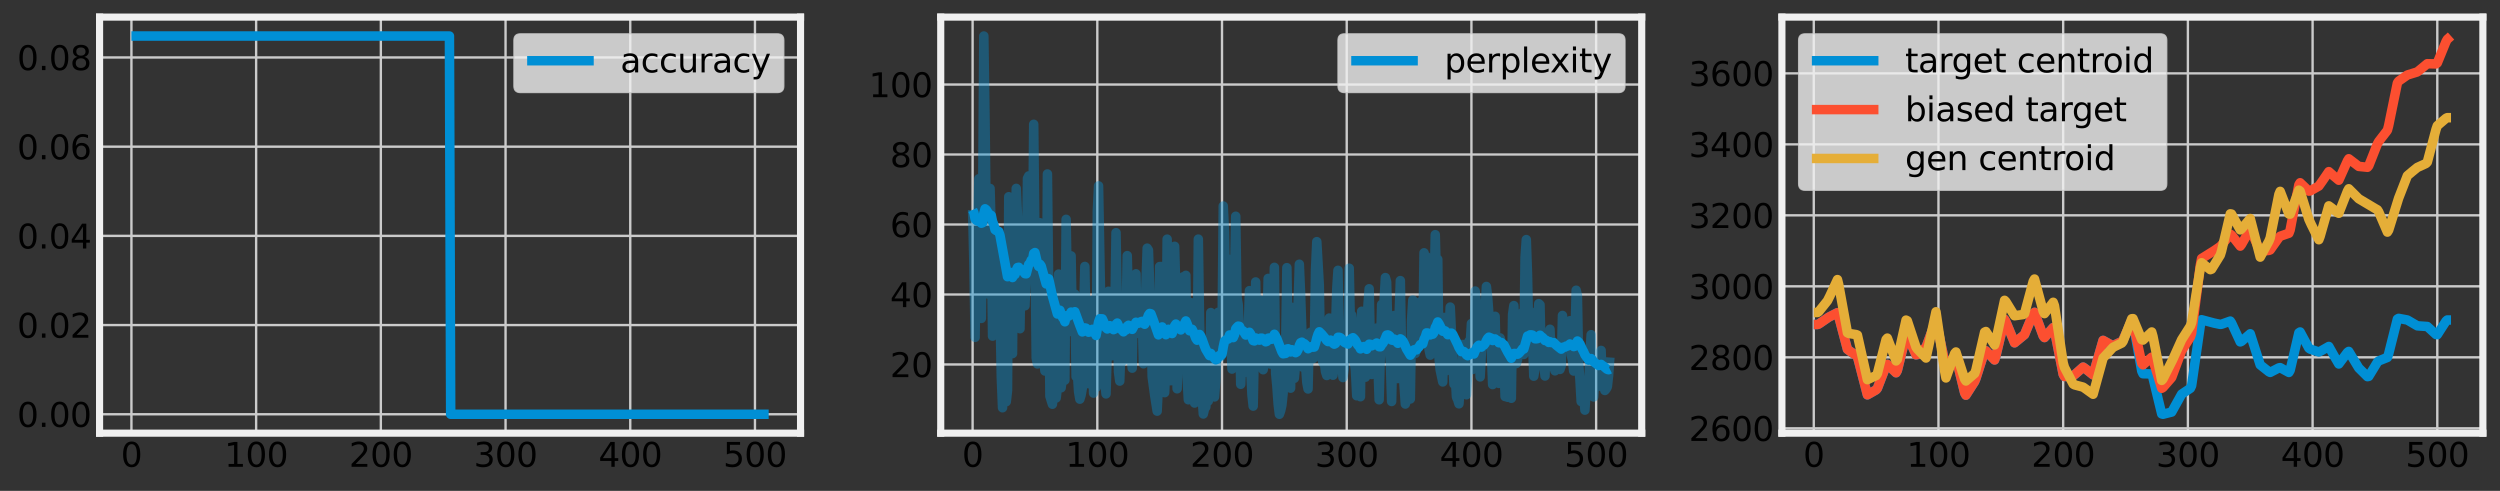 <?xml version="1.0" encoding="utf-8" standalone="no"?>
<!DOCTYPE svg PUBLIC "-//W3C//DTD SVG 1.1//EN"
  "http://www.w3.org/Graphics/SVG/1.1/DTD/svg11.dtd">
<svg xmlns:xlink="http://www.w3.org/1999/xlink" width="1051.312pt" height="206.409pt" viewBox="0 0 1051.312 206.409" xmlns="http://www.w3.org/2000/svg" version="1.1">
 <rect x="0" y="0" width="1051.312" height="206.409" fill="#333333" stroke="none"/>
 <defs>
  <style type="text/css">*{stroke-linejoin: round; stroke-linecap: butt}</style>
 </defs>
 <g id="figure_1">
  <g id="patch_1">
   <path d="M 0 206.409 
L 1051.312 206.409 
L 1051.312 0 
L 0 0 
L 0 206.409 
z
" style="fill: none"/>
  </g>
  <g id="axes_1">
   <g id="patch_2">
    <path d="M 41.872 182.16 
L 336.648 182.16 
L 336.648 7.2 
L 41.872 7.2 
L 41.872 182.16 
z
" style="fill: none"/>
   </g>
   <g id="matplotlib.axis_1">
    <g id="xtick_1">
     <g id="line2d_1">
      <path d="M 55.271 182.16 
L 55.271 7.2 
" clip-path="url(#p44036b3219)" style="fill: none; stroke: #cbcbcb"/>
     </g>
     <g id="line2d_2"/>
     <g id="text_1">
      <!-- 0 -->
      <g transform="translate(50.817 196.298) scale(0.14 -0.14)">
       <defs>
        <path id="DejaVuSans-30" d="M 2034 4250 
Q 1547 4250 1301 3770 
Q 1056 3291 1056 2328 
Q 1056 1369 1301 889 
Q 1547 409 2034 409 
Q 2525 409 2770 889 
Q 3016 1369 3016 2328 
Q 3016 3291 2770 3770 
Q 2525 4250 2034 4250 
z
M 2034 4750 
Q 2819 4750 3233 4129 
Q 3647 3509 3647 2328 
Q 3647 1150 3233 529 
Q 2819 -91 2034 -91 
Q 1250 -91 836 529 
Q 422 1150 422 2328 
Q 422 3509 836 4129 
Q 1250 4750 2034 4750 
z
" transform="scale(0.016)"/>
       </defs>
       <use xlink:href="#DejaVuSans-30"/>
      </g>
     </g>
    </g>
    <g id="xtick_2">
     <g id="line2d_3">
      <path d="M 107.713 182.16 
L 107.713 7.2 
" clip-path="url(#p44036b3219)" style="fill: none; stroke: #cbcbcb"/>
     </g>
     <g id="line2d_4"/>
     <g id="text_2">
      <!-- 100 -->
      <g transform="translate(94.352 196.298) scale(0.14 -0.14)">
       <defs>
        <path id="DejaVuSans-31" d="M 794 531 
L 1825 531 
L 1825 4091 
L 703 3866 
L 703 4441 
L 1819 4666 
L 2450 4666 
L 2450 531 
L 3481 531 
L 3481 0 
L 794 0 
L 794 531 
z
" transform="scale(0.016)"/>
       </defs>
       <use xlink:href="#DejaVuSans-31"/>
       <use xlink:href="#DejaVuSans-30" x="63.623"/>
       <use xlink:href="#DejaVuSans-30" x="127.246"/>
      </g>
     </g>
    </g>
    <g id="xtick_3">
     <g id="line2d_5">
      <path d="M 160.155 182.16 
L 160.155 7.2 
" clip-path="url(#p44036b3219)" style="fill: none; stroke: #cbcbcb"/>
     </g>
     <g id="line2d_6"/>
     <g id="text_3">
      <!-- 200 -->
      <g transform="translate(146.794 196.298) scale(0.14 -0.14)">
       <defs>
        <path id="DejaVuSans-32" d="M 1228 531 
L 3431 531 
L 3431 0 
L 469 0 
L 469 531 
Q 828 903 1448 1529 
Q 2069 2156 2228 2338 
Q 2531 2678 2651 2914 
Q 2772 3150 2772 3378 
Q 2772 3750 2511 3984 
Q 2250 4219 1831 4219 
Q 1534 4219 1204 4116 
Q 875 4013 500 3803 
L 500 4441 
Q 881 4594 1212 4672 
Q 1544 4750 1819 4750 
Q 2544 4750 2975 4387 
Q 3406 4025 3406 3419 
Q 3406 3131 3298 2873 
Q 3191 2616 2906 2266 
Q 2828 2175 2409 1742 
Q 1991 1309 1228 531 
z
" transform="scale(0.016)"/>
       </defs>
       <use xlink:href="#DejaVuSans-32"/>
       <use xlink:href="#DejaVuSans-30" x="63.623"/>
       <use xlink:href="#DejaVuSans-30" x="127.246"/>
      </g>
     </g>
    </g>
    <g id="xtick_4">
     <g id="line2d_7">
      <path d="M 212.597 182.16 
L 212.597 7.2 
" clip-path="url(#p44036b3219)" style="fill: none; stroke: #cbcbcb"/>
     </g>
     <g id="line2d_8"/>
     <g id="text_4">
      <!-- 300 -->
      <g transform="translate(199.236 196.298) scale(0.14 -0.14)">
       <defs>
        <path id="DejaVuSans-33" d="M 2597 2516 
Q 3050 2419 3304 2112 
Q 3559 1806 3559 1356 
Q 3559 666 3084 287 
Q 2609 -91 1734 -91 
Q 1441 -91 1130 -33 
Q 819 25 488 141 
L 488 750 
Q 750 597 1062 519 
Q 1375 441 1716 441 
Q 2309 441 2620 675 
Q 2931 909 2931 1356 
Q 2931 1769 2642 2001 
Q 2353 2234 1838 2234 
L 1294 2234 
L 1294 2753 
L 1863 2753 
Q 2328 2753 2575 2939 
Q 2822 3125 2822 3475 
Q 2822 3834 2567 4026 
Q 2313 4219 1838 4219 
Q 1578 4219 1281 4162 
Q 984 4106 628 3988 
L 628 4550 
Q 988 4650 1302 4700 
Q 1616 4750 1894 4750 
Q 2613 4750 3031 4423 
Q 3450 4097 3450 3541 
Q 3450 3153 3228 2886 
Q 3006 2619 2597 2516 
z
" transform="scale(0.016)"/>
       </defs>
       <use xlink:href="#DejaVuSans-33"/>
       <use xlink:href="#DejaVuSans-30" x="63.623"/>
       <use xlink:href="#DejaVuSans-30" x="127.246"/>
      </g>
     </g>
    </g>
    <g id="xtick_5">
     <g id="line2d_9">
      <path d="M 265.039 182.16 
L 265.039 7.2 
" clip-path="url(#p44036b3219)" style="fill: none; stroke: #cbcbcb"/>
     </g>
     <g id="line2d_10"/>
     <g id="text_5">
      <!-- 400 -->
      <g transform="translate(251.678 196.298) scale(0.14 -0.14)">
       <defs>
        <path id="DejaVuSans-34" d="M 2419 4116 
L 825 1625 
L 2419 1625 
L 2419 4116 
z
M 2253 4666 
L 3047 4666 
L 3047 1625 
L 3713 1625 
L 3713 1100 
L 3047 1100 
L 3047 0 
L 2419 0 
L 2419 1100 
L 313 1100 
L 313 1709 
L 2253 4666 
z
" transform="scale(0.016)"/>
       </defs>
       <use xlink:href="#DejaVuSans-34"/>
       <use xlink:href="#DejaVuSans-30" x="63.623"/>
       <use xlink:href="#DejaVuSans-30" x="127.246"/>
      </g>
     </g>
    </g>
    <g id="xtick_6">
     <g id="line2d_11">
      <path d="M 317.481 182.16 
L 317.481 7.2 
" clip-path="url(#p44036b3219)" style="fill: none; stroke: #cbcbcb"/>
     </g>
     <g id="line2d_12"/>
     <g id="text_6">
      <!-- 500 -->
      <g transform="translate(304.12 196.298) scale(0.14 -0.14)">
       <defs>
        <path id="DejaVuSans-35" d="M 691 4666 
L 3169 4666 
L 3169 4134 
L 1269 4134 
L 1269 2991 
Q 1406 3038 1543 3061 
Q 1681 3084 1819 3084 
Q 2600 3084 3056 2656 
Q 3513 2228 3513 1497 
Q 3513 744 3044 326 
Q 2575 -91 1722 -91 
Q 1428 -91 1123 -41 
Q 819 9 494 109 
L 494 744 
Q 775 591 1075 516 
Q 1375 441 1709 441 
Q 2250 441 2565 725 
Q 2881 1009 2881 1497 
Q 2881 1984 2565 2268 
Q 2250 2553 1709 2553 
Q 1456 2553 1204 2497 
Q 953 2441 691 2322 
L 691 4666 
z
" transform="scale(0.016)"/>
       </defs>
       <use xlink:href="#DejaVuSans-35"/>
       <use xlink:href="#DejaVuSans-30" x="63.623"/>
       <use xlink:href="#DejaVuSans-30" x="127.246"/>
      </g>
     </g>
    </g>
   </g>
   <g id="matplotlib.axis_2">
    <g id="ytick_1">
     <g id="line2d_13">
      <path d="M 41.872 174.207 
L 336.648 174.207 
" clip-path="url(#p44036b3219)" style="fill: none; stroke: #cbcbcb"/>
     </g>
     <g id="line2d_14"/>
     <g id="text_7">
      <!-- 0.00 -->
      <g transform="translate(7.2 179.526) scale(0.14 -0.14)">
       <defs>
        <path id="DejaVuSans-2e" d="M 684 794 
L 1344 794 
L 1344 0 
L 684 0 
L 684 794 
z
" transform="scale(0.016)"/>
       </defs>
       <use xlink:href="#DejaVuSans-30"/>
       <use xlink:href="#DejaVuSans-2e" x="63.623"/>
       <use xlink:href="#DejaVuSans-30" x="95.41"/>
       <use xlink:href="#DejaVuSans-30" x="159.033"/>
      </g>
     </g>
    </g>
    <g id="ytick_2">
     <g id="line2d_15">
      <path d="M 41.872 136.696 
L 336.648 136.696 
" clip-path="url(#p44036b3219)" style="fill: none; stroke: #cbcbcb"/>
     </g>
     <g id="line2d_16"/>
     <g id="text_8">
      <!-- 0.02 -->
      <g transform="translate(7.2 142.015) scale(0.14 -0.14)">
       <use xlink:href="#DejaVuSans-30"/>
       <use xlink:href="#DejaVuSans-2e" x="63.623"/>
       <use xlink:href="#DejaVuSans-30" x="95.41"/>
       <use xlink:href="#DejaVuSans-32" x="159.033"/>
      </g>
     </g>
    </g>
    <g id="ytick_3">
     <g id="line2d_17">
      <path d="M 41.872 99.185 
L 336.648 99.185 
" clip-path="url(#p44036b3219)" style="fill: none; stroke: #cbcbcb"/>
     </g>
     <g id="line2d_18"/>
     <g id="text_9">
      <!-- 0.04 -->
      <g transform="translate(7.2 104.504) scale(0.14 -0.14)">
       <use xlink:href="#DejaVuSans-30"/>
       <use xlink:href="#DejaVuSans-2e" x="63.623"/>
       <use xlink:href="#DejaVuSans-30" x="95.41"/>
       <use xlink:href="#DejaVuSans-34" x="159.033"/>
      </g>
     </g>
    </g>
    <g id="ytick_4">
     <g id="line2d_19">
      <path d="M 41.872 61.674 
L 336.648 61.674 
" clip-path="url(#p44036b3219)" style="fill: none; stroke: #cbcbcb"/>
     </g>
     <g id="line2d_20"/>
     <g id="text_10">
      <!-- 0.06 -->
      <g transform="translate(7.2 66.993) scale(0.14 -0.14)">
       <defs>
        <path id="DejaVuSans-36" d="M 2113 2584 
Q 1688 2584 1439 2293 
Q 1191 2003 1191 1497 
Q 1191 994 1439 701 
Q 1688 409 2113 409 
Q 2538 409 2786 701 
Q 3034 994 3034 1497 
Q 3034 2003 2786 2293 
Q 2538 2584 2113 2584 
z
M 3366 4563 
L 3366 3988 
Q 3128 4100 2886 4159 
Q 2644 4219 2406 4219 
Q 1781 4219 1451 3797 
Q 1122 3375 1075 2522 
Q 1259 2794 1537 2939 
Q 1816 3084 2150 3084 
Q 2853 3084 3261 2657 
Q 3669 2231 3669 1497 
Q 3669 778 3244 343 
Q 2819 -91 2113 -91 
Q 1303 -91 875 529 
Q 447 1150 447 2328 
Q 447 3434 972 4092 
Q 1497 4750 2381 4750 
Q 2619 4750 2861 4703 
Q 3103 4656 3366 4563 
z
" transform="scale(0.016)"/>
       </defs>
       <use xlink:href="#DejaVuSans-30"/>
       <use xlink:href="#DejaVuSans-2e" x="63.623"/>
       <use xlink:href="#DejaVuSans-30" x="95.41"/>
       <use xlink:href="#DejaVuSans-36" x="159.033"/>
      </g>
     </g>
    </g>
    <g id="ytick_5">
     <g id="line2d_21">
      <path d="M 41.872 24.163 
L 336.648 24.163 
" clip-path="url(#p44036b3219)" style="fill: none; stroke: #cbcbcb"/>
     </g>
     <g id="line2d_22"/>
     <g id="text_11">
      <!-- 0.08 -->
      <g transform="translate(7.2 29.482) scale(0.14 -0.14)">
       <defs>
        <path id="DejaVuSans-38" d="M 2034 2216 
Q 1584 2216 1326 1975 
Q 1069 1734 1069 1313 
Q 1069 891 1326 650 
Q 1584 409 2034 409 
Q 2484 409 2743 651 
Q 3003 894 3003 1313 
Q 3003 1734 2745 1975 
Q 2488 2216 2034 2216 
z
M 1403 2484 
Q 997 2584 770 2862 
Q 544 3141 544 3541 
Q 544 4100 942 4425 
Q 1341 4750 2034 4750 
Q 2731 4750 3128 4425 
Q 3525 4100 3525 3541 
Q 3525 3141 3298 2862 
Q 3072 2584 2669 2484 
Q 3125 2378 3379 2068 
Q 3634 1759 3634 1313 
Q 3634 634 3220 271 
Q 2806 -91 2034 -91 
Q 1263 -91 848 271 
Q 434 634 434 1313 
Q 434 1759 690 2068 
Q 947 2378 1403 2484 
z
M 1172 3481 
Q 1172 3119 1398 2916 
Q 1625 2713 2034 2713 
Q 2441 2713 2670 2916 
Q 2900 3119 2900 3481 
Q 2900 3844 2670 4047 
Q 2441 4250 2034 4250 
Q 1625 4250 1398 4047 
Q 1172 3844 1172 3481 
z
" transform="scale(0.016)"/>
       </defs>
       <use xlink:href="#DejaVuSans-30"/>
       <use xlink:href="#DejaVuSans-2e" x="63.623"/>
       <use xlink:href="#DejaVuSans-30" x="95.41"/>
       <use xlink:href="#DejaVuSans-38" x="159.033"/>
      </g>
     </g>
    </g>
   </g>
   <g id="line2d_23">
    <path d="M 55.271 15.153 
L 188.998 15.153 
L 189.522 174.207 
L 323.249 174.207 
L 323.249 174.207 
" clip-path="url(#p44036b3219)" style="fill: none; stroke: #008fd5; stroke-width: 4"/>
   </g>
   <g id="patch_3">
    <path d="M 41.872 182.16 
L 41.872 7.2 
" style="fill: none; stroke: #f0f0f0; stroke-width: 3; stroke-linejoin: miter; stroke-linecap: square"/>
   </g>
   <g id="patch_4">
    <path d="M 336.648 182.16 
L 336.648 7.2 
" style="fill: none; stroke: #f0f0f0; stroke-width: 3; stroke-linejoin: miter; stroke-linecap: square"/>
   </g>
   <g id="patch_5">
    <path d="M 41.872 182.16 
L 336.648 182.16 
" style="fill: none; stroke: #f0f0f0; stroke-width: 3; stroke-linejoin: miter; stroke-linecap: square"/>
   </g>
   <g id="patch_6">
    <path d="M 41.872 7.2 
L 336.648 7.2 
" style="fill: none; stroke: #f0f0f0; stroke-width: 3; stroke-linejoin: miter; stroke-linecap: square"/>
   </g>
   <g id="legend_1">
    <g id="patch_7">
     <path d="M 218.882 38.949 
L 326.848 38.949 
Q 329.648 38.949 329.648 36.149 
L 329.648 17 
Q 329.648 14.2 326.848 14.2 
L 218.882 14.2 
Q 216.082 14.2 216.082 17 
L 216.082 36.149 
Q 216.082 38.949 218.882 38.949 
z
" style="fill: #f0f0f0; opacity: 0.8; stroke: #cccccc; stroke-width: 0.5; stroke-linejoin: miter"/>
    </g>
    <g id="line2d_24">
     <path d="M 221.682 25.538 
L 235.682 25.538 
L 249.682 25.538 
" style="fill: none; stroke: #008fd5; stroke-width: 4"/>
    </g>
    <g id="text_12">
     <!-- accuracy -->
     <g transform="translate(260.882 30.438) scale(0.14 -0.14)">
      <defs>
       <path id="DejaVuSans-61" d="M 2194 1759 
Q 1497 1759 1228 1600 
Q 959 1441 959 1056 
Q 959 750 1161 570 
Q 1363 391 1709 391 
Q 2188 391 2477 730 
Q 2766 1069 2766 1631 
L 2766 1759 
L 2194 1759 
z
M 3341 1997 
L 3341 0 
L 2766 0 
L 2766 531 
Q 2569 213 2275 61 
Q 1981 -91 1556 -91 
Q 1019 -91 701 211 
Q 384 513 384 1019 
Q 384 1609 779 1909 
Q 1175 2209 1959 2209 
L 2766 2209 
L 2766 2266 
Q 2766 2663 2505 2880 
Q 2244 3097 1772 3097 
Q 1472 3097 1187 3025 
Q 903 2953 641 2809 
L 641 3341 
Q 956 3463 1253 3523 
Q 1550 3584 1831 3584 
Q 2591 3584 2966 3190 
Q 3341 2797 3341 1997 
z
" transform="scale(0.016)"/>
       <path id="DejaVuSans-63" d="M 3122 3366 
L 3122 2828 
Q 2878 2963 2633 3030 
Q 2388 3097 2138 3097 
Q 1578 3097 1268 2742 
Q 959 2388 959 1747 
Q 959 1106 1268 751 
Q 1578 397 2138 397 
Q 2388 397 2633 464 
Q 2878 531 3122 666 
L 3122 134 
Q 2881 22 2623 -34 
Q 2366 -91 2075 -91 
Q 1284 -91 818 406 
Q 353 903 353 1747 
Q 353 2603 823 3093 
Q 1294 3584 2113 3584 
Q 2378 3584 2631 3529 
Q 2884 3475 3122 3366 
z
" transform="scale(0.016)"/>
       <path id="DejaVuSans-75" d="M 544 1381 
L 544 3500 
L 1119 3500 
L 1119 1403 
Q 1119 906 1312 657 
Q 1506 409 1894 409 
Q 2359 409 2629 706 
Q 2900 1003 2900 1516 
L 2900 3500 
L 3475 3500 
L 3475 0 
L 2900 0 
L 2900 538 
Q 2691 219 2414 64 
Q 2138 -91 1772 -91 
Q 1169 -91 856 284 
Q 544 659 544 1381 
z
M 1991 3584 
L 1991 3584 
z
" transform="scale(0.016)"/>
       <path id="DejaVuSans-72" d="M 2631 2963 
Q 2534 3019 2420 3045 
Q 2306 3072 2169 3072 
Q 1681 3072 1420 2755 
Q 1159 2438 1159 1844 
L 1159 0 
L 581 0 
L 581 3500 
L 1159 3500 
L 1159 2956 
Q 1341 3275 1631 3429 
Q 1922 3584 2338 3584 
Q 2397 3584 2469 3576 
Q 2541 3569 2628 3553 
L 2631 2963 
z
" transform="scale(0.016)"/>
       <path id="DejaVuSans-79" d="M 2059 -325 
Q 1816 -950 1584 -1140 
Q 1353 -1331 966 -1331 
L 506 -1331 
L 506 -850 
L 844 -850 
Q 1081 -850 1212 -737 
Q 1344 -625 1503 -206 
L 1606 56 
L 191 3500 
L 800 3500 
L 1894 763 
L 2988 3500 
L 3597 3500 
L 2059 -325 
z
" transform="scale(0.016)"/>
      </defs>
      <use xlink:href="#DejaVuSans-61"/>
      <use xlink:href="#DejaVuSans-63" x="61.279"/>
      <use xlink:href="#DejaVuSans-63" x="116.26"/>
      <use xlink:href="#DejaVuSans-75" x="171.24"/>
      <use xlink:href="#DejaVuSans-72" x="234.619"/>
      <use xlink:href="#DejaVuSans-61" x="275.732"/>
      <use xlink:href="#DejaVuSans-63" x="337.012"/>
      <use xlink:href="#DejaVuSans-79" x="391.992"/>
     </g>
    </g>
   </g>
  </g>
  <g id="axes_2">
   <g id="patch_8">
    <path d="M 395.604 182.16 
L 690.38 182.16 
L 690.38 7.2 
L 395.604 7.2 
L 395.604 182.16 
z
" style="fill: none"/>
   </g>
   <g id="matplotlib.axis_3">
    <g id="xtick_7">
     <g id="line2d_25">
      <path d="M 409.003 182.16 
L 409.003 7.2 
" clip-path="url(#pfa7e620972)" style="fill: none; stroke: #cbcbcb"/>
     </g>
     <g id="line2d_26"/>
     <g id="text_13">
      <!-- 0 -->
      <g transform="translate(404.549 196.298) scale(0.14 -0.14)">
       <use xlink:href="#DejaVuSans-30"/>
      </g>
     </g>
    </g>
    <g id="xtick_8">
     <g id="line2d_27">
      <path d="M 461.445 182.16 
L 461.445 7.2 
" clip-path="url(#pfa7e620972)" style="fill: none; stroke: #cbcbcb"/>
     </g>
     <g id="line2d_28"/>
     <g id="text_14">
      <!-- 100 -->
      <g transform="translate(448.083 196.298) scale(0.14 -0.14)">
       <use xlink:href="#DejaVuSans-31"/>
       <use xlink:href="#DejaVuSans-30" x="63.623"/>
       <use xlink:href="#DejaVuSans-30" x="127.246"/>
      </g>
     </g>
    </g>
    <g id="xtick_9">
     <g id="line2d_29">
      <path d="M 513.887 182.16 
L 513.887 7.2 
" clip-path="url(#pfa7e620972)" style="fill: none; stroke: #cbcbcb"/>
     </g>
     <g id="line2d_30"/>
     <g id="text_15">
      <!-- 200 -->
      <g transform="translate(500.525 196.298) scale(0.14 -0.14)">
       <use xlink:href="#DejaVuSans-32"/>
       <use xlink:href="#DejaVuSans-30" x="63.623"/>
       <use xlink:href="#DejaVuSans-30" x="127.246"/>
      </g>
     </g>
    </g>
    <g id="xtick_10">
     <g id="line2d_31">
      <path d="M 566.329 182.16 
L 566.329 7.2 
" clip-path="url(#pfa7e620972)" style="fill: none; stroke: #cbcbcb"/>
     </g>
     <g id="line2d_32"/>
     <g id="text_16">
      <!-- 300 -->
      <g transform="translate(552.967 196.298) scale(0.14 -0.14)">
       <use xlink:href="#DejaVuSans-33"/>
       <use xlink:href="#DejaVuSans-30" x="63.623"/>
       <use xlink:href="#DejaVuSans-30" x="127.246"/>
      </g>
     </g>
    </g>
    <g id="xtick_11">
     <g id="line2d_33">
      <path d="M 618.771 182.16 
L 618.771 7.2 
" clip-path="url(#pfa7e620972)" style="fill: none; stroke: #cbcbcb"/>
     </g>
     <g id="line2d_34"/>
     <g id="text_17">
      <!-- 400 -->
      <g transform="translate(605.409 196.298) scale(0.14 -0.14)">
       <use xlink:href="#DejaVuSans-34"/>
       <use xlink:href="#DejaVuSans-30" x="63.623"/>
       <use xlink:href="#DejaVuSans-30" x="127.246"/>
      </g>
     </g>
    </g>
    <g id="xtick_12">
     <g id="line2d_35">
      <path d="M 671.213 182.16 
L 671.213 7.2 
" clip-path="url(#pfa7e620972)" style="fill: none; stroke: #cbcbcb"/>
     </g>
     <g id="line2d_36"/>
     <g id="text_18">
      <!-- 500 -->
      <g transform="translate(657.851 196.298) scale(0.14 -0.14)">
       <use xlink:href="#DejaVuSans-35"/>
       <use xlink:href="#DejaVuSans-30" x="63.623"/>
       <use xlink:href="#DejaVuSans-30" x="127.246"/>
      </g>
     </g>
    </g>
   </g>
   <g id="matplotlib.axis_4">
    <g id="ytick_6">
     <g id="line2d_37">
      <path d="M 395.604 153.274 
L 690.38 153.274 
" clip-path="url(#pfa7e620972)" style="fill: none; stroke: #cbcbcb"/>
     </g>
     <g id="line2d_38"/>
     <g id="text_19">
      <!-- 20 -->
      <g transform="translate(374.289 158.593) scale(0.14 -0.14)">
       <use xlink:href="#DejaVuSans-32"/>
       <use xlink:href="#DejaVuSans-30" x="63.623"/>
      </g>
     </g>
    </g>
    <g id="ytick_7">
     <g id="line2d_39">
      <path d="M 395.604 123.842 
L 690.38 123.842 
" clip-path="url(#pfa7e620972)" style="fill: none; stroke: #cbcbcb"/>
     </g>
     <g id="line2d_40"/>
     <g id="text_20">
      <!-- 40 -->
      <g transform="translate(374.289 129.161) scale(0.14 -0.14)">
       <use xlink:href="#DejaVuSans-34"/>
       <use xlink:href="#DejaVuSans-30" x="63.623"/>
      </g>
     </g>
    </g>
    <g id="ytick_8">
     <g id="line2d_41">
      <path d="M 395.604 94.409 
L 690.38 94.409 
" clip-path="url(#pfa7e620972)" style="fill: none; stroke: #cbcbcb"/>
     </g>
     <g id="line2d_42"/>
     <g id="text_21">
      <!-- 60 -->
      <g transform="translate(374.289 99.728) scale(0.14 -0.14)">
       <use xlink:href="#DejaVuSans-36"/>
       <use xlink:href="#DejaVuSans-30" x="63.623"/>
      </g>
     </g>
    </g>
    <g id="ytick_9">
     <g id="line2d_43">
      <path d="M 395.604 64.976 
L 690.38 64.976 
" clip-path="url(#pfa7e620972)" style="fill: none; stroke: #cbcbcb"/>
     </g>
     <g id="line2d_44"/>
     <g id="text_22">
      <!-- 80 -->
      <g transform="translate(374.289 70.295) scale(0.14 -0.14)">
       <use xlink:href="#DejaVuSans-38"/>
       <use xlink:href="#DejaVuSans-30" x="63.623"/>
      </g>
     </g>
    </g>
    <g id="ytick_10">
     <g id="line2d_45">
      <path d="M 395.604 35.543 
L 690.38 35.543 
" clip-path="url(#pfa7e620972)" style="fill: none; stroke: #cbcbcb"/>
     </g>
     <g id="line2d_46"/>
     <g id="text_23">
      <!-- 100 -->
      <g transform="translate(365.381 40.862) scale(0.14 -0.14)">
       <use xlink:href="#DejaVuSans-31"/>
       <use xlink:href="#DejaVuSans-30" x="63.623"/>
       <use xlink:href="#DejaVuSans-30" x="127.246"/>
      </g>
     </g>
    </g>
   </g>
   <g id="line2d_47">
    <path d="M 409.003 88.283 
L 409.527 110.478 
L 410.051 141.859 
L 410.576 104.815 
L 411.1 99.02 
L 411.625 75.183 
L 412.149 85.437 
L 412.674 133.898 
L 413.198 89.954 
L 413.722 15.153 
L 414.247 51.246 
L 414.771 96.049 
L 415.296 105.64 
L 415.82 123.751 
L 416.344 79.244 
L 416.869 97.986 
L 417.393 141.349 
L 417.918 118.622 
L 418.442 137.274 
L 418.967 104.399 
L 419.491 98.91 
L 420.015 102.671 
L 421.064 158.571 
L 421.589 171.468 
L 422.113 154.711 
L 422.637 167.188 
L 423.162 168.919 
L 423.686 164.156 
L 424.211 82.729 
L 424.735 111.455 
L 425.26 124.638 
L 425.784 148.695 
L 426.308 91.842 
L 426.833 115.375 
L 427.357 79.23 
L 427.882 91.037 
L 428.406 110.327 
L 428.931 138.226 
L 429.455 105.358 
L 429.979 121.063 
L 430.504 127.864 
L 431.028 128.593 
L 431.553 116.222 
L 432.077 75.032 
L 432.601 73.983 
L 433.126 101.468 
L 433.65 85.075 
L 434.175 109.888 
L 434.699 52.271 
L 435.748 150.611 
L 436.272 153.046 
L 436.797 138.515 
L 437.321 93.671 
L 437.846 125.698 
L 438.37 147.674 
L 439.419 156.013 
L 439.943 153.862 
L 440.468 73.156 
L 441.517 166.644 
L 442.565 169.992 
L 443.09 164.273 
L 444.139 167.372 
L 444.663 162.931 
L 445.188 115.261 
L 445.712 116.33 
L 446.236 163.073 
L 446.761 158.816 
L 447.285 145.355 
L 447.81 159.872 
L 448.334 92.239 
L 448.858 123.22 
L 449.383 138.164 
L 450.432 107.597 
L 450.956 139.549 
L 451.481 128.206 
L 452.005 123.672 
L 452.529 158.395 
L 453.054 156.678 
L 453.578 164.768 
L 454.103 167.855 
L 454.627 166.164 
L 455.152 163.139 
L 455.676 133.271 
L 456.2 112.055 
L 456.725 140.511 
L 457.249 148.876 
L 457.774 161.334 
L 458.298 136.922 
L 458.822 130.932 
L 459.347 126.26 
L 459.871 165.306 
L 460.396 141.489 
L 460.92 162.967 
L 461.445 88.725 
L 461.969 78.174 
L 463.018 135.177 
L 463.542 134.203 
L 464.067 155.506 
L 465.116 165.639 
L 465.64 147.126 
L 466.164 122.479 
L 466.689 126.053 
L 467.213 149.629 
L 467.738 149.584 
L 468.262 146.754 
L 468.786 133.7 
L 469.311 97.841 
L 470.36 156.381 
L 470.884 160.251 
L 471.409 144.766 
L 471.933 148.69 
L 472.457 151.585 
L 472.982 126.478 
L 473.506 136.688 
L 474.031 107.497 
L 474.555 128.668 
L 475.079 143.872 
L 475.604 147.092 
L 476.128 154.815 
L 476.653 118.4 
L 477.177 119.416 
L 477.702 115.152 
L 478.226 140.189 
L 478.75 139.344 
L 479.275 128.995 
L 479.799 129.256 
L 480.324 132.666 
L 480.848 152.979 
L 481.373 142.458 
L 481.897 119.358 
L 482.421 104.361 
L 482.946 105.184 
L 483.995 134.707 
L 484.519 158.456 
L 485.568 166.228 
L 486.617 172.893 
L 487.141 161.445 
L 487.666 112.097 
L 488.19 112.071 
L 488.714 127.466 
L 489.239 163.339 
L 489.763 165.114 
L 490.288 153.104 
L 490.812 100.578 
L 491.337 133.412 
L 492.385 160.091 
L 492.91 147.44 
L 493.434 110.32 
L 493.959 103.577 
L 494.483 122.375 
L 495.007 163.485 
L 495.532 145.022 
L 496.581 145.555 
L 497.105 123.5 
L 497.63 116.38 
L 498.154 118.633 
L 498.678 115.785 
L 499.203 158.668 
L 499.727 168.109 
L 500.252 164.841 
L 500.776 127.259 
L 501.3 137.826 
L 501.825 159.191 
L 502.349 169.487 
L 502.874 166.581 
L 503.398 157.638 
L 503.923 100.553 
L 504.447 135.16 
L 504.971 155.973 
L 505.496 166.688 
L 506.02 174.088 
L 506.545 171.866 
L 507.069 171.148 
L 507.594 165.254 
L 508.118 168.654 
L 508.642 162.393 
L 509.167 131.44 
L 509.691 164.805 
L 510.216 160.474 
L 510.74 166.914 
L 511.264 159.963 
L 512.313 131.321 
L 512.838 137.816 
L 513.362 150.014 
L 513.887 139.82 
L 514.411 86.642 
L 514.935 97.806 
L 515.46 133.751 
L 515.984 137.229 
L 516.509 139.763 
L 517.033 109.096 
L 517.558 140.591 
L 518.082 155.207 
L 518.606 149.185 
L 519.655 90.943 
L 520.18 125.077 
L 520.704 128.117 
L 521.228 139.484 
L 521.753 161.607 
L 522.277 147.102 
L 522.802 144.639 
L 523.326 156.476 
L 523.851 156.536 
L 524.375 137.151 
L 524.899 140.02 
L 525.424 122.225 
L 525.948 155.295 
L 526.473 166.041 
L 526.997 170.781 
L 528.046 118.566 
L 528.57 149.137 
L 529.095 151.92 
L 529.619 144.929 
L 530.144 126.229 
L 531.192 155.473 
L 531.717 152.339 
L 532.241 151.331 
L 532.766 139.816 
L 533.29 117.086 
L 533.815 140.909 
L 534.339 153.11 
L 535.388 131.024 
L 535.912 112.429 
L 536.437 156.956 
L 536.961 162.484 
L 537.485 169.899 
L 538.01 174.207 
L 538.534 172.756 
L 539.059 170.437 
L 539.583 165.461 
L 540.108 147.633 
L 540.632 146.547 
L 541.156 112.568 
L 541.681 144.071 
L 542.205 157.142 
L 542.73 163.238 
L 543.254 129.247 
L 543.779 155.267 
L 544.303 159.083 
L 544.827 153.279 
L 545.876 128.769 
L 546.401 111.115 
L 546.925 123.479 
L 547.974 154.496 
L 548.498 146.218 
L 549.547 160.842 
L 550.072 163.57 
L 550.596 140.496 
L 551.12 139.724 
L 551.645 140.829 
L 552.169 150.825 
L 552.694 144.642 
L 553.218 113.184 
L 553.742 101.627 
L 554.791 119.851 
L 555.316 148.987 
L 556.365 152.613 
L 556.889 152.169 
L 557.413 156.288 
L 557.938 157.911 
L 558.462 151.76 
L 558.987 133.751 
L 559.511 140.742 
L 560.036 155.984 
L 560.56 157.787 
L 561.084 151.39 
L 561.609 139.505 
L 562.133 121.58 
L 562.658 113.676 
L 563.182 141.534 
L 563.706 145.898 
L 564.755 158.766 
L 565.28 155.192 
L 565.804 148.315 
L 566.329 149.798 
L 566.853 149.605 
L 567.377 112.799 
L 567.902 137.476 
L 568.426 132.498 
L 568.951 136.734 
L 569.475 151.632 
L 570 155.85 
L 570.524 166.418 
L 571.048 161.167 
L 571.573 154.741 
L 572.097 166.824 
L 572.622 130.9 
L 573.146 145.714 
L 573.67 142.038 
L 574.195 158.622 
L 574.719 156.722 
L 575.244 128.563 
L 575.768 121.432 
L 576.293 146.022 
L 576.817 157.477 
L 577.341 141.287 
L 577.866 138.732 
L 578.39 138.605 
L 578.915 137.964 
L 579.963 168.116 
L 581.012 128.025 
L 581.537 133.028 
L 582.061 125.999 
L 582.586 116.733 
L 583.11 118.57 
L 583.634 139.075 
L 584.683 152.409 
L 585.208 168.836 
L 585.732 145.406 
L 586.257 132.694 
L 586.781 153.337 
L 587.305 152.1 
L 587.83 159.186 
L 588.354 132.781 
L 588.879 118.001 
L 589.403 148.922 
L 589.927 154.626 
L 590.976 169.903 
L 591.501 168.185 
L 592.55 161.958 
L 593.074 167.783 
L 593.598 134.658 
L 594.123 126.165 
L 594.647 139.434 
L 595.172 148.622 
L 595.696 146.474 
L 596.221 132.023 
L 596.745 136.285 
L 597.269 126.946 
L 597.794 139.814 
L 598.318 143.006 
L 598.843 106.317 
L 599.367 122.773 
L 599.891 107.906 
L 600.416 141.042 
L 600.94 146.989 
L 601.465 149.337 
L 601.989 132.83 
L 602.514 142.276 
L 603.038 125.737 
L 603.562 98.691 
L 604.087 118.661 
L 604.611 109.04 
L 605.136 150.509 
L 605.66 155.689 
L 606.709 160.607 
L 607.233 133.485 
L 607.758 142.26 
L 608.282 155.873 
L 608.807 154.773 
L 609.331 139.832 
L 609.855 129.141 
L 611.429 161.541 
L 611.953 157.865 
L 612.478 166.973 
L 613.002 168.068 
L 613.526 169.815 
L 614.051 163.174 
L 614.575 164.449 
L 615.1 144.87 
L 615.624 150.482 
L 616.673 166.007 
L 617.197 156.193 
L 617.722 143.508 
L 618.246 144.635 
L 618.771 136.044 
L 619.295 155.361 
L 619.819 151.049 
L 620.344 122.392 
L 620.868 127.202 
L 621.393 128.318 
L 621.917 136.916 
L 622.442 158.486 
L 622.966 148.307 
L 623.49 132.741 
L 624.015 141.47 
L 625.064 120.476 
L 625.588 124.857 
L 626.112 131.968 
L 626.637 145.119 
L 627.161 147.307 
L 627.686 161.722 
L 628.21 140 
L 628.735 133.018 
L 629.259 154.205 
L 629.783 145.446 
L 630.308 161.226 
L 630.832 142.107 
L 631.357 144.185 
L 631.881 155.232 
L 632.405 151.499 
L 632.93 166.754 
L 633.454 164.577 
L 633.979 167.057 
L 634.503 166.375 
L 635.028 166.302 
L 635.552 167.484 
L 636.076 132.193 
L 636.601 128.511 
L 637.125 147.935 
L 637.65 152.874 
L 638.174 151.294 
L 638.699 142.521 
L 639.223 137.025 
L 639.747 136.315 
L 640.272 131.368 
L 640.796 149.047 
L 641.321 108.301 
L 641.845 100.761 
L 642.369 115.759 
L 642.894 142.156 
L 643.418 130.867 
L 643.943 140.428 
L 644.467 143.271 
L 644.992 158.196 
L 645.516 155.01 
L 646.04 143.074 
L 646.565 140.576 
L 647.089 127.686 
L 647.614 128.186 
L 648.138 152.273 
L 648.663 148.265 
L 649.187 152.6 
L 649.711 158.123 
L 650.236 141.676 
L 650.76 149.827 
L 651.285 154.207 
L 651.809 138.464 
L 652.333 150.422 
L 652.858 143.515 
L 653.382 145.343 
L 653.907 155.935 
L 654.431 153.933 
L 654.956 153.472 
L 655.48 153.974 
L 656.004 155.345 
L 656.529 153.741 
L 657.053 132.657 
L 657.578 142.827 
L 658.102 146.503 
L 658.626 137.096 
L 659.151 145.622 
L 659.675 138.007 
L 660.2 134.877 
L 660.724 149.14 
L 661.249 151.424 
L 661.773 156.032 
L 662.297 142.685 
L 662.822 122.055 
L 663.346 124.395 
L 663.871 153.148 
L 664.395 159.599 
L 664.92 168.869 
L 665.444 168.243 
L 665.968 166.082 
L 666.493 172.468 
L 667.017 164.322 
L 667.542 165.666 
L 668.066 164.427 
L 668.59 149.426 
L 669.115 140.744 
L 669.639 161.772 
L 670.164 166.928 
L 670.688 159.668 
L 671.213 158.814 
L 671.737 161.281 
L 672.261 162.395 
L 672.786 150.852 
L 673.31 147.368 
L 673.835 162.669 
L 674.359 159.367 
L 674.884 164.195 
L 675.408 163.603 
L 675.932 162.646 
L 676.457 157.829 
L 676.981 150.328 
L 676.981 150.328 
" clip-path="url(#pfa7e620972)" style="fill: none; stroke: #008fd5; stroke-opacity: 0.4; stroke-width: 4"/>
   </g>
   <g id="line2d_48">
    <path d="M 409.003 88.283 
L 409.527 89.393 
L 410.051 92.016 
L 410.576 92.656 
L 411.1 92.974 
L 411.625 92.085 
L 412.149 91.752 
L 412.674 93.86 
L 413.198 93.664 
L 413.722 89.739 
L 414.247 87.814 
L 414.771 88.226 
L 415.296 89.097 
L 415.82 90.829 
L 416.344 90.25 
L 416.869 90.637 
L 417.393 93.172 
L 417.918 94.445 
L 418.442 96.586 
L 418.967 96.977 
L 419.491 97.074 
L 420.015 97.353 
L 420.54 99.078 
L 423.686 116.358 
L 424.211 114.676 
L 424.735 114.515 
L 425.26 115.021 
L 425.784 116.705 
L 426.308 115.462 
L 426.833 115.457 
L 427.357 113.646 
L 427.882 112.516 
L 428.406 112.406 
L 428.931 113.697 
L 429.455 113.28 
L 429.979 113.669 
L 431.028 115.09 
L 431.553 115.146 
L 432.601 111.183 
L 433.126 110.697 
L 433.65 109.416 
L 434.175 109.439 
L 434.699 106.581 
L 435.224 106.213 
L 436.272 110.663 
L 436.797 112.056 
L 437.321 111.137 
L 437.846 111.865 
L 439.943 119.404 
L 440.468 117.092 
L 440.992 117.234 
L 442.565 124.521 
L 444.663 132.045 
L 445.712 130.462 
L 446.761 133.429 
L 447.285 134.025 
L 447.81 135.317 
L 448.334 133.163 
L 448.858 132.666 
L 449.383 132.941 
L 449.907 132.495 
L 450.432 131.25 
L 450.956 131.665 
L 451.481 131.492 
L 452.005 131.101 
L 454.103 136.862 
L 455.152 139.568 
L 455.676 139.253 
L 456.2 137.893 
L 456.725 138.024 
L 457.249 138.567 
L 457.774 139.705 
L 458.298 139.566 
L 458.822 139.134 
L 459.347 138.491 
L 459.871 139.831 
L 460.396 139.914 
L 460.92 141.067 
L 461.969 135.436 
L 462.493 134.02 
L 463.542 134.084 
L 464.591 136.403 
L 465.116 137.865 
L 465.64 138.328 
L 466.164 137.536 
L 466.689 136.961 
L 467.738 138.194 
L 468.262 138.622 
L 468.786 138.376 
L 469.311 136.349 
L 469.835 135.862 
L 470.884 138.056 
L 471.409 138.391 
L 472.457 139.54 
L 472.982 138.887 
L 473.506 138.777 
L 474.031 137.213 
L 474.555 136.786 
L 475.079 137.14 
L 475.604 137.638 
L 476.128 138.497 
L 477.702 135.516 
L 478.75 135.929 
L 479.799 135.266 
L 480.324 135.136 
L 480.848 136.029 
L 481.373 136.35 
L 481.897 135.5 
L 482.946 132.506 
L 483.47 131.818 
L 483.995 131.963 
L 485.043 134.756 
L 487.141 140.818 
L 488.19 138.016 
L 488.714 137.489 
L 489.763 140.098 
L 490.288 140.748 
L 490.812 138.74 
L 491.337 138.473 
L 491.861 138.826 
L 492.385 139.889 
L 492.91 140.267 
L 493.959 137.01 
L 494.483 136.278 
L 495.007 137.638 
L 496.581 138.732 
L 497.105 137.97 
L 498.678 134.968 
L 499.203 136.153 
L 500.252 139.105 
L 500.776 138.513 
L 501.3 138.479 
L 501.825 139.514 
L 502.874 142.291 
L 503.398 143.059 
L 503.923 140.933 
L 504.447 140.645 
L 504.971 141.411 
L 505.496 142.675 
L 506.545 145.627 
L 507.069 146.903 
L 508.642 149.538 
L 509.167 148.634 
L 509.691 149.442 
L 510.216 149.994 
L 510.74 150.84 
L 511.264 151.296 
L 511.789 151.062 
L 512.313 150.075 
L 512.838 149.462 
L 513.362 149.49 
L 513.887 149.006 
L 514.411 145.888 
L 514.935 143.484 
L 515.46 142.997 
L 515.984 142.709 
L 516.509 142.562 
L 517.033 140.888 
L 517.558 140.874 
L 518.082 141.59 
L 518.606 141.97 
L 519.131 140.768 
L 519.655 138.276 
L 520.18 137.617 
L 520.704 137.142 
L 521.228 137.259 
L 521.753 138.476 
L 522.277 138.907 
L 522.802 139.194 
L 523.851 140.882 
L 524.375 140.695 
L 524.899 140.662 
L 525.424 139.74 
L 525.948 140.518 
L 526.997 143.243 
L 527.521 143.365 
L 528.046 142.125 
L 529.619 143.047 
L 530.144 142.206 
L 530.668 142.196 
L 531.192 142.86 
L 532.241 143.733 
L 532.766 143.538 
L 533.29 142.215 
L 533.815 142.15 
L 534.339 142.698 
L 534.863 142.633 
L 535.388 142.052 
L 535.912 140.571 
L 536.437 141.39 
L 536.961 142.445 
L 539.059 147.895 
L 539.583 148.773 
L 540.632 148.607 
L 541.156 146.805 
L 541.681 146.669 
L 542.205 147.192 
L 542.73 147.995 
L 543.254 147.057 
L 543.779 147.468 
L 544.303 148.049 
L 544.827 148.31 
L 545.352 147.986 
L 545.876 147.025 
L 546.401 145.23 
L 546.925 144.142 
L 547.449 143.897 
L 547.974 144.427 
L 548.498 144.517 
L 549.023 144.961 
L 550.072 146.646 
L 551.645 145.749 
L 552.169 146.003 
L 552.694 145.934 
L 553.218 144.297 
L 553.742 142.163 
L 554.267 140.559 
L 554.791 139.524 
L 555.84 140.546 
L 557.413 142.43 
L 557.938 143.204 
L 558.462 143.632 
L 558.987 143.138 
L 559.511 143.018 
L 560.56 144.372 
L 561.084 144.723 
L 561.609 144.462 
L 562.133 143.318 
L 562.658 141.836 
L 563.182 141.821 
L 563.706 142.025 
L 564.231 142.525 
L 564.755 143.337 
L 565.28 143.93 
L 566.853 144.69 
L 567.377 143.096 
L 567.902 142.815 
L 568.426 142.299 
L 568.951 142.021 
L 569.475 142.501 
L 570 143.169 
L 570.524 144.331 
L 571.048 145.173 
L 571.573 145.651 
L 572.097 146.71 
L 572.622 145.919 
L 573.146 145.909 
L 573.67 145.716 
L 574.719 146.879 
L 575.244 145.963 
L 575.768 144.737 
L 576.293 144.801 
L 576.817 145.435 
L 577.866 144.903 
L 578.915 144.256 
L 579.439 144.63 
L 579.963 145.805 
L 580.488 145.841 
L 581.012 144.95 
L 581.537 144.354 
L 582.061 143.436 
L 583.11 140.925 
L 583.634 140.832 
L 584.159 141.07 
L 584.683 141.637 
L 585.208 142.997 
L 585.732 143.118 
L 586.257 142.596 
L 587.83 144.362 
L 588.354 143.783 
L 588.879 142.494 
L 589.403 142.815 
L 589.927 143.406 
L 590.452 144.339 
L 591.501 146.746 
L 593.074 149.354 
L 593.598 148.62 
L 594.123 147.497 
L 594.647 147.094 
L 595.696 147.135 
L 596.221 146.38 
L 596.745 145.875 
L 597.269 144.928 
L 597.794 144.673 
L 598.318 144.589 
L 598.843 142.676 
L 599.367 141.681 
L 599.891 139.992 
L 600.416 140.044 
L 601.465 140.839 
L 601.989 140.438 
L 602.514 140.53 
L 603.038 139.791 
L 603.562 137.736 
L 604.087 136.782 
L 604.611 135.395 
L 605.136 136.15 
L 606.709 139.294 
L 607.233 139.004 
L 607.758 139.167 
L 608.807 140.74 
L 609.331 140.695 
L 609.855 140.117 
L 610.38 140.085 
L 610.904 140.594 
L 613.002 144.898 
L 613.526 146.144 
L 614.575 147.868 
L 615.1 147.718 
L 615.624 147.856 
L 616.148 148.357 
L 616.673 149.239 
L 617.197 149.587 
L 618.246 149.051 
L 618.771 148.4 
L 619.295 148.748 
L 619.819 148.863 
L 620.344 147.54 
L 621.393 145.613 
L 621.917 145.178 
L 622.442 145.843 
L 622.966 145.966 
L 623.49 145.305 
L 624.015 145.113 
L 624.539 144.425 
L 625.064 143.228 
L 625.588 142.309 
L 626.112 141.792 
L 627.161 142.226 
L 627.686 143.201 
L 628.21 143.041 
L 628.735 142.539 
L 629.259 143.123 
L 629.783 143.239 
L 630.308 144.138 
L 631.357 144.044 
L 631.881 144.604 
L 632.405 144.948 
L 633.979 147.97 
L 635.552 150.647 
L 636.601 148.664 
L 637.125 148.627 
L 638.174 148.962 
L 638.699 148.64 
L 639.747 147.472 
L 640.272 146.667 
L 640.796 146.786 
L 642.369 141.312 
L 642.894 141.354 
L 643.418 140.83 
L 643.943 140.81 
L 644.467 140.933 
L 645.516 142.457 
L 646.04 142.487 
L 646.565 142.392 
L 647.614 140.983 
L 648.138 141.548 
L 648.663 141.883 
L 649.187 142.419 
L 649.711 143.204 
L 650.236 143.128 
L 650.76 143.463 
L 651.285 144 
L 651.809 143.723 
L 652.333 144.058 
L 653.382 144.097 
L 654.431 145.151 
L 656.529 146.819 
L 657.053 146.111 
L 657.578 145.947 
L 658.102 145.975 
L 658.626 145.531 
L 659.151 145.536 
L 659.675 145.159 
L 660.2 144.645 
L 661.249 145.197 
L 661.773 145.739 
L 662.297 145.587 
L 663.346 143.409 
L 663.871 143.896 
L 664.395 144.681 
L 665.444 147.008 
L 665.968 147.962 
L 666.493 149.187 
L 668.066 151.415 
L 668.59 151.316 
L 669.115 150.787 
L 669.639 151.336 
L 670.164 152.116 
L 672.261 153.691 
L 672.786 153.549 
L 673.31 153.24 
L 673.835 153.711 
L 674.359 153.994 
L 675.408 154.959 
L 675.932 155.344 
L 676.457 155.468 
L 676.981 155.211 
L 676.981 155.211 
" clip-path="url(#pfa7e620972)" style="fill: none; stroke: #008fd5; stroke-width: 4"/>
   </g>
   <g id="patch_9">
    <path d="M 395.604 182.16 
L 395.604 7.2 
" style="fill: none; stroke: #f0f0f0; stroke-width: 3; stroke-linejoin: miter; stroke-linecap: square"/>
   </g>
   <g id="patch_10">
    <path d="M 690.38 182.16 
L 690.38 7.2 
" style="fill: none; stroke: #f0f0f0; stroke-width: 3; stroke-linejoin: miter; stroke-linecap: square"/>
   </g>
   <g id="patch_11">
    <path d="M 395.604 182.16 
L 690.38 182.16 
" style="fill: none; stroke: #f0f0f0; stroke-width: 3; stroke-linejoin: miter; stroke-linecap: square"/>
   </g>
   <g id="patch_12">
    <path d="M 395.604 7.2 
L 690.38 7.2 
" style="fill: none; stroke: #f0f0f0; stroke-width: 3; stroke-linejoin: miter; stroke-linecap: square"/>
   </g>
   <g id="legend_2">
    <g id="patch_13">
     <path d="M 565.426 38.949 
L 680.58 38.949 
Q 683.38 38.949 683.38 36.149 
L 683.38 17 
Q 683.38 14.2 680.58 14.2 
L 565.426 14.2 
Q 562.626 14.2 562.626 17 
L 562.626 36.149 
Q 562.626 38.949 565.426 38.949 
z
" style="fill: #f0f0f0; opacity: 0.8; stroke: #cccccc; stroke-width: 0.5; stroke-linejoin: miter"/>
    </g>
    <g id="line2d_49">
     <path d="M 568.226 25.538 
L 582.226 25.538 
L 596.226 25.538 
" style="fill: none; stroke: #008fd5; stroke-width: 4"/>
    </g>
    <g id="text_24">
     <!-- perplexity -->
     <g transform="translate(607.426 30.438) scale(0.14 -0.14)">
      <defs>
       <path id="DejaVuSans-70" d="M 1159 525 
L 1159 -1331 
L 581 -1331 
L 581 3500 
L 1159 3500 
L 1159 2969 
Q 1341 3281 1617 3432 
Q 1894 3584 2278 3584 
Q 2916 3584 3314 3078 
Q 3713 2572 3713 1747 
Q 3713 922 3314 415 
Q 2916 -91 2278 -91 
Q 1894 -91 1617 61 
Q 1341 213 1159 525 
z
M 3116 1747 
Q 3116 2381 2855 2742 
Q 2594 3103 2138 3103 
Q 1681 3103 1420 2742 
Q 1159 2381 1159 1747 
Q 1159 1113 1420 752 
Q 1681 391 2138 391 
Q 2594 391 2855 752 
Q 3116 1113 3116 1747 
z
" transform="scale(0.016)"/>
       <path id="DejaVuSans-65" d="M 3597 1894 
L 3597 1613 
L 953 1613 
Q 991 1019 1311 708 
Q 1631 397 2203 397 
Q 2534 397 2845 478 
Q 3156 559 3463 722 
L 3463 178 
Q 3153 47 2828 -22 
Q 2503 -91 2169 -91 
Q 1331 -91 842 396 
Q 353 884 353 1716 
Q 353 2575 817 3079 
Q 1281 3584 2069 3584 
Q 2775 3584 3186 3129 
Q 3597 2675 3597 1894 
z
M 3022 2063 
Q 3016 2534 2758 2815 
Q 2500 3097 2075 3097 
Q 1594 3097 1305 2825 
Q 1016 2553 972 2059 
L 3022 2063 
z
" transform="scale(0.016)"/>
       <path id="DejaVuSans-6c" d="M 603 4863 
L 1178 4863 
L 1178 0 
L 603 0 
L 603 4863 
z
" transform="scale(0.016)"/>
       <path id="DejaVuSans-78" d="M 3513 3500 
L 2247 1797 
L 3578 0 
L 2900 0 
L 1881 1375 
L 863 0 
L 184 0 
L 1544 1831 
L 300 3500 
L 978 3500 
L 1906 2253 
L 2834 3500 
L 3513 3500 
z
" transform="scale(0.016)"/>
       <path id="DejaVuSans-69" d="M 603 3500 
L 1178 3500 
L 1178 0 
L 603 0 
L 603 3500 
z
M 603 4863 
L 1178 4863 
L 1178 4134 
L 603 4134 
L 603 4863 
z
" transform="scale(0.016)"/>
       <path id="DejaVuSans-74" d="M 1172 4494 
L 1172 3500 
L 2356 3500 
L 2356 3053 
L 1172 3053 
L 1172 1153 
Q 1172 725 1289 603 
Q 1406 481 1766 481 
L 2356 481 
L 2356 0 
L 1766 0 
Q 1100 0 847 248 
Q 594 497 594 1153 
L 594 3053 
L 172 3053 
L 172 3500 
L 594 3500 
L 594 4494 
L 1172 4494 
z
" transform="scale(0.016)"/>
      </defs>
      <use xlink:href="#DejaVuSans-70"/>
      <use xlink:href="#DejaVuSans-65" x="63.477"/>
      <use xlink:href="#DejaVuSans-72" x="125"/>
      <use xlink:href="#DejaVuSans-70" x="166.113"/>
      <use xlink:href="#DejaVuSans-6c" x="229.59"/>
      <use xlink:href="#DejaVuSans-65" x="257.373"/>
      <use xlink:href="#DejaVuSans-78" x="317.146"/>
      <use xlink:href="#DejaVuSans-69" x="376.326"/>
      <use xlink:href="#DejaVuSans-74" x="404.109"/>
      <use xlink:href="#DejaVuSans-79" x="443.318"/>
     </g>
    </g>
   </g>
  </g>
  <g id="axes_3">
   <g id="patch_14">
    <path d="M 749.335 182.16 
L 1044.112 182.16 
L 1044.112 7.2 
L 749.335 7.2 
L 749.335 182.16 
z
" style="fill: none"/>
   </g>
   <g id="matplotlib.axis_5">
    <g id="xtick_13">
     <g id="line2d_50">
      <path d="M 762.734 182.16 
L 762.734 7.2 
" clip-path="url(#pf24af50e8a)" style="fill: none; stroke: #cbcbcb"/>
     </g>
     <g id="line2d_51"/>
     <g id="text_25">
      <!-- 0 -->
      <g transform="translate(758.281 196.298) scale(0.14 -0.14)">
       <use xlink:href="#DejaVuSans-30"/>
      </g>
     </g>
    </g>
    <g id="xtick_14">
     <g id="line2d_52">
      <path d="M 815.176 182.16 
L 815.176 7.2 
" clip-path="url(#pf24af50e8a)" style="fill: none; stroke: #cbcbcb"/>
     </g>
     <g id="line2d_53"/>
     <g id="text_26">
      <!-- 100 -->
      <g transform="translate(801.815 196.298) scale(0.14 -0.14)">
       <use xlink:href="#DejaVuSans-31"/>
       <use xlink:href="#DejaVuSans-30" x="63.623"/>
       <use xlink:href="#DejaVuSans-30" x="127.246"/>
      </g>
     </g>
    </g>
    <g id="xtick_15">
     <g id="line2d_54">
      <path d="M 867.618 182.16 
L 867.618 7.2 
" clip-path="url(#pf24af50e8a)" style="fill: none; stroke: #cbcbcb"/>
     </g>
     <g id="line2d_55"/>
     <g id="text_27">
      <!-- 200 -->
      <g transform="translate(854.257 196.298) scale(0.14 -0.14)">
       <use xlink:href="#DejaVuSans-32"/>
       <use xlink:href="#DejaVuSans-30" x="63.623"/>
       <use xlink:href="#DejaVuSans-30" x="127.246"/>
      </g>
     </g>
    </g>
    <g id="xtick_16">
     <g id="line2d_56">
      <path d="M 920.06 182.16 
L 920.06 7.2 
" clip-path="url(#pf24af50e8a)" style="fill: none; stroke: #cbcbcb"/>
     </g>
     <g id="line2d_57"/>
     <g id="text_28">
      <!-- 300 -->
      <g transform="translate(906.699 196.298) scale(0.14 -0.14)">
       <use xlink:href="#DejaVuSans-33"/>
       <use xlink:href="#DejaVuSans-30" x="63.623"/>
       <use xlink:href="#DejaVuSans-30" x="127.246"/>
      </g>
     </g>
    </g>
    <g id="xtick_17">
     <g id="line2d_58">
      <path d="M 972.502 182.16 
L 972.502 7.2 
" clip-path="url(#pf24af50e8a)" style="fill: none; stroke: #cbcbcb"/>
     </g>
     <g id="line2d_59"/>
     <g id="text_29">
      <!-- 400 -->
      <g transform="translate(959.141 196.298) scale(0.14 -0.14)">
       <use xlink:href="#DejaVuSans-34"/>
       <use xlink:href="#DejaVuSans-30" x="63.623"/>
       <use xlink:href="#DejaVuSans-30" x="127.246"/>
      </g>
     </g>
    </g>
    <g id="xtick_18">
     <g id="line2d_60">
      <path d="M 1024.944 182.16 
L 1024.944 7.2 
" clip-path="url(#pf24af50e8a)" style="fill: none; stroke: #cbcbcb"/>
     </g>
     <g id="line2d_61"/>
     <g id="text_30">
      <!-- 500 -->
      <g transform="translate(1011.583 196.298) scale(0.14 -0.14)">
       <use xlink:href="#DejaVuSans-35"/>
       <use xlink:href="#DejaVuSans-30" x="63.623"/>
       <use xlink:href="#DejaVuSans-30" x="127.246"/>
      </g>
     </g>
    </g>
   </g>
   <g id="matplotlib.axis_6">
    <g id="ytick_11">
     <g id="line2d_62">
      <path d="M 749.335 180.119 
L 1044.112 180.119 
" clip-path="url(#pf24af50e8a)" style="fill: none; stroke: #cbcbcb"/>
     </g>
     <g id="line2d_63"/>
     <g id="text_31">
      <!-- 2600 -->
      <g transform="translate(710.205 185.437) scale(0.14 -0.14)">
       <use xlink:href="#DejaVuSans-32"/>
       <use xlink:href="#DejaVuSans-36" x="63.623"/>
       <use xlink:href="#DejaVuSans-30" x="127.246"/>
       <use xlink:href="#DejaVuSans-30" x="190.869"/>
      </g>
     </g>
    </g>
    <g id="ytick_12">
     <g id="line2d_64">
      <path d="M 749.335 150.265 
L 1044.112 150.265 
" clip-path="url(#pf24af50e8a)" style="fill: none; stroke: #cbcbcb"/>
     </g>
     <g id="line2d_65"/>
     <g id="text_32">
      <!-- 2800 -->
      <g transform="translate(710.205 155.584) scale(0.14 -0.14)">
       <use xlink:href="#DejaVuSans-32"/>
       <use xlink:href="#DejaVuSans-38" x="63.623"/>
       <use xlink:href="#DejaVuSans-30" x="127.246"/>
       <use xlink:href="#DejaVuSans-30" x="190.869"/>
      </g>
     </g>
    </g>
    <g id="ytick_13">
     <g id="line2d_66">
      <path d="M 749.335 120.412 
L 1044.112 120.412 
" clip-path="url(#pf24af50e8a)" style="fill: none; stroke: #cbcbcb"/>
     </g>
     <g id="line2d_67"/>
     <g id="text_33">
      <!-- 3000 -->
      <g transform="translate(710.205 125.731) scale(0.14 -0.14)">
       <use xlink:href="#DejaVuSans-33"/>
       <use xlink:href="#DejaVuSans-30" x="63.623"/>
       <use xlink:href="#DejaVuSans-30" x="127.246"/>
       <use xlink:href="#DejaVuSans-30" x="190.869"/>
      </g>
     </g>
    </g>
    <g id="ytick_14">
     <g id="line2d_68">
      <path d="M 749.335 90.559 
L 1044.112 90.559 
" clip-path="url(#pf24af50e8a)" style="fill: none; stroke: #cbcbcb"/>
     </g>
     <g id="line2d_69"/>
     <g id="text_34">
      <!-- 3200 -->
      <g transform="translate(710.205 95.878) scale(0.14 -0.14)">
       <use xlink:href="#DejaVuSans-33"/>
       <use xlink:href="#DejaVuSans-32" x="63.623"/>
       <use xlink:href="#DejaVuSans-30" x="127.246"/>
       <use xlink:href="#DejaVuSans-30" x="190.869"/>
      </g>
     </g>
    </g>
    <g id="ytick_15">
     <g id="line2d_70">
      <path d="M 749.335 60.705 
L 1044.112 60.705 
" clip-path="url(#pf24af50e8a)" style="fill: none; stroke: #cbcbcb"/>
     </g>
     <g id="line2d_71"/>
     <g id="text_35">
      <!-- 3400 -->
      <g transform="translate(710.205 66.024) scale(0.14 -0.14)">
       <use xlink:href="#DejaVuSans-33"/>
       <use xlink:href="#DejaVuSans-34" x="63.623"/>
       <use xlink:href="#DejaVuSans-30" x="127.246"/>
       <use xlink:href="#DejaVuSans-30" x="190.869"/>
      </g>
     </g>
    </g>
    <g id="ytick_16">
     <g id="line2d_72">
      <path d="M 749.335 30.852 
L 1044.112 30.852 
" clip-path="url(#pf24af50e8a)" style="fill: none; stroke: #cbcbcb"/>
     </g>
     <g id="line2d_73"/>
     <g id="text_36">
      <!-- 3600 -->
      <g transform="translate(710.205 36.171) scale(0.14 -0.14)">
       <use xlink:href="#DejaVuSans-33"/>
       <use xlink:href="#DejaVuSans-36" x="63.623"/>
       <use xlink:href="#DejaVuSans-30" x="127.246"/>
       <use xlink:href="#DejaVuSans-30" x="190.869"/>
      </g>
     </g>
    </g>
   </g>
   <g id="line2d_74">
    <path d="M 762.734 136.468 
L 764.308 136.468 
L 764.832 136.262 
L 769.027 133.383 
L 772.698 131.482 
L 773.223 133.028 
L 776.894 146.884 
L 777.943 147.689 
L 781.089 149.856 
L 785.284 166.03 
L 788.955 163.937 
L 789.48 163.32 
L 793.151 153.804 
L 793.675 153.232 
L 797.346 156.745 
L 797.87 155.817 
L 801.541 140.999 
L 802.066 141.076 
L 805.737 149.211 
L 806.261 149.104 
L 809.932 146.018 
L 812.03 140.338 
L 814.127 134.727 
L 818.323 154.652 
L 821.994 150.039 
L 822.518 150.179 
L 826.189 165.234 
L 826.714 166.174 
L 830.385 160.441 
L 830.909 159.188 
L 834.58 147.721 
L 835.104 147.514 
L 838.775 151.363 
L 839.3 149.769 
L 842.971 134.299 
L 843.495 135.231 
L 847.166 144.161 
L 851.361 140.711 
L 855.032 131.887 
L 855.557 131.349 
L 859.228 141.308 
L 859.752 141.938 
L 863.423 137.747 
L 863.947 138.826 
L 867.618 157.422 
L 868.143 158.352 
L 871.814 158.022 
L 872.863 157.186 
L 876.009 154.378 
L 877.058 155.12 
L 880.204 157.635 
L 884.4 143.146 
L 888.071 145.194 
L 888.595 145.35 
L 892.266 143.613 
L 892.79 143.012 
L 896.461 134.713 
L 896.986 135.583 
L 900.657 156.058 
L 901.181 157.167 
L 904.852 157.238 
L 905.377 158.859 
L 909.048 174.039 
L 909.572 174.207 
L 913.243 173.279 
L 917.438 165.749 
L 921.109 163.278 
L 921.634 162.143 
L 925.305 136.727 
L 925.829 134.463 
L 931.073 135.868 
L 933.695 136.416 
L 934.22 136.345 
L 937.891 135.031 
L 938.415 135.811 
L 942.086 143.767 
L 942.61 143.546 
L 946.281 140.367 
L 950.477 153.434 
L 954.148 156.341 
L 954.672 156.603 
L 958.343 154.687 
L 958.867 154.607 
L 962.538 156.616 
L 963.063 155.712 
L 966.734 139.952 
L 967.258 139.609 
L 970.929 146.394 
L 971.453 146.794 
L 975.124 148.013 
L 976.173 147.493 
L 979.32 145.702 
L 981.942 150.367 
L 983.515 153.055 
L 987.186 148.152 
L 987.711 147.781 
L 991.906 154.734 
L 995.577 158.384 
L 996.101 158.279 
L 999.772 152.265 
L 1000.297 151.779 
L 1003.968 150.303 
L 1004.492 148.778 
L 1008.163 134.17 
L 1008.687 133.881 
L 1012.358 134.564 
L 1016.554 137.016 
L 1020.749 137.308 
L 1024.42 140.669 
L 1024.944 140.74 
L 1028.615 135.024 
L 1029.14 134.566 
L 1030.713 134.566 
L 1030.713 134.566 
" clip-path="url(#pf24af50e8a)" style="fill: none; stroke: #008fd5; stroke-width: 4"/>
   </g>
   <g id="line2d_75">
    <path d="M 762.734 136.468 
L 764.308 136.468 
L 764.832 136.262 
L 769.027 133.383 
L 772.698 131.482 
L 773.223 133.028 
L 776.894 146.884 
L 777.943 147.689 
L 781.089 149.856 
L 785.284 166.03 
L 788.955 163.937 
L 789.48 163.32 
L 793.151 153.804 
L 793.675 153.232 
L 797.346 156.745 
L 797.87 155.817 
L 801.541 140.999 
L 802.066 141.076 
L 805.737 149.211 
L 806.261 149.104 
L 809.932 146.018 
L 812.03 140.338 
L 814.127 134.727 
L 818.323 154.652 
L 821.994 150.039 
L 822.518 150.179 
L 826.189 165.234 
L 826.714 166.174 
L 830.385 160.441 
L 830.909 159.188 
L 834.58 147.721 
L 835.104 147.514 
L 838.775 151.363 
L 839.3 149.769 
L 842.971 134.299 
L 843.495 135.231 
L 847.166 144.161 
L 851.361 140.711 
L 855.032 131.887 
L 855.557 131.349 
L 859.228 141.308 
L 859.752 141.938 
L 863.423 137.747 
L 863.947 138.826 
L 867.618 157.422 
L 868.143 158.352 
L 871.814 158.022 
L 872.863 157.186 
L 876.009 154.378 
L 877.058 155.12 
L 880.204 157.635 
L 884.4 143.146 
L 888.071 145.194 
L 888.595 145.35 
L 892.266 143.613 
L 892.79 143.012 
L 896.461 134.713 
L 896.986 135.583 
L 900.657 152.78 
L 901.181 153.42 
L 904.852 150.214 
L 905.377 151.366 
L 909.048 163.268 
L 909.572 162.968 
L 913.243 158.762 
L 917.438 147.486 
L 921.109 141.737 
L 921.634 140.134 
L 925.305 111.44 
L 925.829 108.708 
L 931.073 105.429 
L 933.695 103.636 
L 934.744 102.44 
L 937.891 98.504 
L 938.415 98.816 
L 942.086 103.495 
L 942.61 102.805 
L 946.281 96.348 
L 949.428 103.419 
L 950.477 105.669 
L 954.148 105.298 
L 954.672 105.091 
L 958.343 99.897 
L 958.867 99.349 
L 962.538 98.08 
L 963.063 96.708 
L 966.734 77.67 
L 967.258 76.858 
L 970.929 80.366 
L 971.453 80.298 
L 975.124 78.239 
L 976.698 76.015 
L 979.32 72.181 
L 981.417 74.03 
L 983.515 75.788 
L 987.186 67.607 
L 987.711 66.767 
L 991.906 69.974 
L 995.577 70.346 
L 996.101 69.773 
L 999.772 60.48 
L 1000.297 59.527 
L 1003.968 54.772 
L 1004.492 52.78 
L 1008.163 34.893 
L 1008.687 34.136 
L 1012.358 31.541 
L 1016.554 30.247 
L 1020.749 26.793 
L 1024.42 26.875 
L 1024.944 26.478 
L 1028.615 17.484 
L 1029.14 16.558 
L 1030.713 15.153 
L 1030.713 15.153 
" clip-path="url(#pf24af50e8a)" style="fill: none; stroke: #fc4f30; stroke-width: 4"/>
   </g>
   <g id="line2d_76">
    <path d="M 762.734 131.412 
L 764.308 131.412 
L 764.832 131.045 
L 768.503 126.473 
L 769.552 124.362 
L 772.698 117.578 
L 773.223 119.695 
L 776.894 139.933 
L 777.418 140.21 
L 780.565 140.707 
L 781.089 140.915 
L 785.284 159.654 
L 788.955 157.927 
L 789.48 157.14 
L 793.151 142.79 
L 793.675 142.187 
L 797.346 151.772 
L 797.87 151.107 
L 801.541 134.616 
L 802.066 134.897 
L 805.737 145.988 
L 806.261 146.748 
L 809.932 150.553 
L 810.981 145.827 
L 814.127 131.114 
L 817.798 156.168 
L 818.323 158.931 
L 821.994 148.615 
L 822.518 148.025 
L 826.189 159.427 
L 826.714 160.208 
L 830.385 157.061 
L 830.909 155.64 
L 834.58 139.679 
L 835.104 139.415 
L 838.775 145.034 
L 839.3 143.323 
L 842.971 126.3 
L 843.495 126.825 
L 847.166 132.781 
L 850.837 132.264 
L 851.361 131.915 
L 855.032 118.249 
L 855.557 117.346 
L 859.228 130.959 
L 859.752 131.875 
L 863.423 127.128 
L 863.947 128.569 
L 867.618 152.6 
L 868.143 154.479 
L 871.814 161.481 
L 872.338 161.825 
L 876.009 162.797 
L 878.631 164.668 
L 880.204 165.79 
L 884.4 150.572 
L 888.595 146.044 
L 892.266 144.256 
L 892.79 143.583 
L 896.461 134.04 
L 896.986 133.99 
L 900.657 142.831 
L 901.181 143.004 
L 904.852 139.608 
L 905.377 141.458 
L 909.048 159.969 
L 909.572 159.417 
L 913.767 151.017 
L 917.438 142.863 
L 921.109 137.083 
L 921.634 135.664 
L 925.305 112.471 
L 925.829 110.504 
L 929.5 113.392 
L 930.024 113.194 
L 933.695 107.261 
L 934.22 105.57 
L 937.891 89.926 
L 938.415 90.018 
L 942.086 96.661 
L 942.61 96.266 
L 946.281 91.896 
L 950.477 108.12 
L 954.148 101.368 
L 954.672 100.035 
L 958.343 81.72 
L 958.867 80.48 
L 962.538 89.99 
L 963.063 90.036 
L 966.734 79.964 
L 967.258 80.379 
L 970.929 92.221 
L 971.978 94.504 
L 975.124 100.806 
L 975.649 99.435 
L 979.32 86.572 
L 980.369 87.324 
L 982.991 89.421 
L 983.515 89.692 
L 987.186 80.337 
L 987.711 79.388 
L 991.906 83.571 
L 998.723 87.634 
L 999.772 88.235 
L 1000.297 89.065 
L 1003.968 97.603 
L 1004.492 96.766 
L 1008.687 83.323 
L 1012.358 73.895 
L 1014.456 72.127 
L 1016.554 70.422 
L 1020.225 68.738 
L 1020.749 68.164 
L 1024.42 54.366 
L 1024.944 52.875 
L 1028.615 49.741 
L 1029.14 49.489 
L 1030.713 49.489 
L 1030.713 49.489 
" clip-path="url(#pf24af50e8a)" style="fill: none; stroke: #e5ae38; stroke-width: 4"/>
   </g>
   <g id="patch_15">
    <path d="M 749.335 182.16 
L 749.335 7.2 
" style="fill: none; stroke: #f0f0f0; stroke-width: 3; stroke-linejoin: miter; stroke-linecap: square"/>
   </g>
   <g id="patch_16">
    <path d="M 1044.112 182.16 
L 1044.112 7.2 
" style="fill: none; stroke: #f0f0f0; stroke-width: 3; stroke-linejoin: miter; stroke-linecap: square"/>
   </g>
   <g id="patch_17">
    <path d="M 749.335 182.16 
L 1044.112 182.16 
" style="fill: none; stroke: #f0f0f0; stroke-width: 3; stroke-linejoin: miter; stroke-linecap: square"/>
   </g>
   <g id="patch_18">
    <path d="M 749.335 7.2 
L 1044.112 7.2 
" style="fill: none; stroke: #f0f0f0; stroke-width: 3; stroke-linejoin: miter; stroke-linecap: square"/>
   </g>
   <g id="legend_3">
    <g id="patch_19">
     <path d="M 759.135 80.048 
L 908.41 80.048 
Q 911.21 80.048 911.21 77.248 
L 911.21 17 
Q 911.21 14.2 908.41 14.2 
L 759.135 14.2 
Q 756.335 14.2 756.335 17 
L 756.335 77.248 
Q 756.335 80.048 759.135 80.048 
z
" style="fill: #f0f0f0; opacity: 0.8; stroke: #cccccc; stroke-width: 0.5; stroke-linejoin: miter"/>
    </g>
    <g id="line2d_77">
     <path d="M 761.935 25.538 
L 775.935 25.538 
L 789.935 25.538 
" style="fill: none; stroke: #008fd5; stroke-width: 4"/>
    </g>
    <g id="text_37">
     <!-- target centroid -->
     <g transform="translate(801.135 30.438) scale(0.14 -0.14)">
      <defs>
       <path id="DejaVuSans-67" d="M 2906 1791 
Q 2906 2416 2648 2759 
Q 2391 3103 1925 3103 
Q 1463 3103 1205 2759 
Q 947 2416 947 1791 
Q 947 1169 1205 825 
Q 1463 481 1925 481 
Q 2391 481 2648 825 
Q 2906 1169 2906 1791 
z
M 3481 434 
Q 3481 -459 3084 -895 
Q 2688 -1331 1869 -1331 
Q 1566 -1331 1297 -1286 
Q 1028 -1241 775 -1147 
L 775 -588 
Q 1028 -725 1275 -790 
Q 1522 -856 1778 -856 
Q 2344 -856 2625 -561 
Q 2906 -266 2906 331 
L 2906 616 
Q 2728 306 2450 153 
Q 2172 0 1784 0 
Q 1141 0 747 490 
Q 353 981 353 1791 
Q 353 2603 747 3093 
Q 1141 3584 1784 3584 
Q 2172 3584 2450 3431 
Q 2728 3278 2906 2969 
L 2906 3500 
L 3481 3500 
L 3481 434 
z
" transform="scale(0.016)"/>
       <path id="DejaVuSans-20" transform="scale(0.016)"/>
       <path id="DejaVuSans-6e" d="M 3513 2113 
L 3513 0 
L 2938 0 
L 2938 2094 
Q 2938 2591 2744 2837 
Q 2550 3084 2163 3084 
Q 1697 3084 1428 2787 
Q 1159 2491 1159 1978 
L 1159 0 
L 581 0 
L 581 3500 
L 1159 3500 
L 1159 2956 
Q 1366 3272 1645 3428 
Q 1925 3584 2291 3584 
Q 2894 3584 3203 3211 
Q 3513 2838 3513 2113 
z
" transform="scale(0.016)"/>
       <path id="DejaVuSans-6f" d="M 1959 3097 
Q 1497 3097 1228 2736 
Q 959 2375 959 1747 
Q 959 1119 1226 758 
Q 1494 397 1959 397 
Q 2419 397 2687 759 
Q 2956 1122 2956 1747 
Q 2956 2369 2687 2733 
Q 2419 3097 1959 3097 
z
M 1959 3584 
Q 2709 3584 3137 3096 
Q 3566 2609 3566 1747 
Q 3566 888 3137 398 
Q 2709 -91 1959 -91 
Q 1206 -91 779 398 
Q 353 888 353 1747 
Q 353 2609 779 3096 
Q 1206 3584 1959 3584 
z
" transform="scale(0.016)"/>
       <path id="DejaVuSans-64" d="M 2906 2969 
L 2906 4863 
L 3481 4863 
L 3481 0 
L 2906 0 
L 2906 525 
Q 2725 213 2448 61 
Q 2172 -91 1784 -91 
Q 1150 -91 751 415 
Q 353 922 353 1747 
Q 353 2572 751 3078 
Q 1150 3584 1784 3584 
Q 2172 3584 2448 3432 
Q 2725 3281 2906 2969 
z
M 947 1747 
Q 947 1113 1208 752 
Q 1469 391 1925 391 
Q 2381 391 2643 752 
Q 2906 1113 2906 1747 
Q 2906 2381 2643 2742 
Q 2381 3103 1925 3103 
Q 1469 3103 1208 2742 
Q 947 2381 947 1747 
z
" transform="scale(0.016)"/>
      </defs>
      <use xlink:href="#DejaVuSans-74"/>
      <use xlink:href="#DejaVuSans-61" x="39.209"/>
      <use xlink:href="#DejaVuSans-72" x="100.488"/>
      <use xlink:href="#DejaVuSans-67" x="139.852"/>
      <use xlink:href="#DejaVuSans-65" x="203.328"/>
      <use xlink:href="#DejaVuSans-74" x="264.852"/>
      <use xlink:href="#DejaVuSans-20" x="304.061"/>
      <use xlink:href="#DejaVuSans-63" x="335.848"/>
      <use xlink:href="#DejaVuSans-65" x="390.828"/>
      <use xlink:href="#DejaVuSans-6e" x="452.352"/>
      <use xlink:href="#DejaVuSans-74" x="515.73"/>
      <use xlink:href="#DejaVuSans-72" x="554.939"/>
      <use xlink:href="#DejaVuSans-6f" x="593.803"/>
      <use xlink:href="#DejaVuSans-69" x="654.984"/>
      <use xlink:href="#DejaVuSans-64" x="682.768"/>
     </g>
    </g>
    <g id="line2d_78">
     <path d="M 761.935 46.087 
L 775.935 46.087 
L 789.935 46.087 
" style="fill: none; stroke: #fc4f30; stroke-width: 4"/>
    </g>
    <g id="text_38">
     <!-- biased target -->
     <g transform="translate(801.135 50.987) scale(0.14 -0.14)">
      <defs>
       <path id="DejaVuSans-62" d="M 3116 1747 
Q 3116 2381 2855 2742 
Q 2594 3103 2138 3103 
Q 1681 3103 1420 2742 
Q 1159 2381 1159 1747 
Q 1159 1113 1420 752 
Q 1681 391 2138 391 
Q 2594 391 2855 752 
Q 3116 1113 3116 1747 
z
M 1159 2969 
Q 1341 3281 1617 3432 
Q 1894 3584 2278 3584 
Q 2916 3584 3314 3078 
Q 3713 2572 3713 1747 
Q 3713 922 3314 415 
Q 2916 -91 2278 -91 
Q 1894 -91 1617 61 
Q 1341 213 1159 525 
L 1159 0 
L 581 0 
L 581 4863 
L 1159 4863 
L 1159 2969 
z
" transform="scale(0.016)"/>
       <path id="DejaVuSans-73" d="M 2834 3397 
L 2834 2853 
Q 2591 2978 2328 3040 
Q 2066 3103 1784 3103 
Q 1356 3103 1142 2972 
Q 928 2841 928 2578 
Q 928 2378 1081 2264 
Q 1234 2150 1697 2047 
L 1894 2003 
Q 2506 1872 2764 1633 
Q 3022 1394 3022 966 
Q 3022 478 2636 193 
Q 2250 -91 1575 -91 
Q 1294 -91 989 -36 
Q 684 19 347 128 
L 347 722 
Q 666 556 975 473 
Q 1284 391 1588 391 
Q 1994 391 2212 530 
Q 2431 669 2431 922 
Q 2431 1156 2273 1281 
Q 2116 1406 1581 1522 
L 1381 1569 
Q 847 1681 609 1914 
Q 372 2147 372 2553 
Q 372 3047 722 3315 
Q 1072 3584 1716 3584 
Q 2034 3584 2315 3537 
Q 2597 3491 2834 3397 
z
" transform="scale(0.016)"/>
      </defs>
      <use xlink:href="#DejaVuSans-62"/>
      <use xlink:href="#DejaVuSans-69" x="63.477"/>
      <use xlink:href="#DejaVuSans-61" x="91.26"/>
      <use xlink:href="#DejaVuSans-73" x="152.539"/>
      <use xlink:href="#DejaVuSans-65" x="204.639"/>
      <use xlink:href="#DejaVuSans-64" x="266.162"/>
      <use xlink:href="#DejaVuSans-20" x="329.639"/>
      <use xlink:href="#DejaVuSans-74" x="361.426"/>
      <use xlink:href="#DejaVuSans-61" x="400.635"/>
      <use xlink:href="#DejaVuSans-72" x="461.914"/>
      <use xlink:href="#DejaVuSans-67" x="501.277"/>
      <use xlink:href="#DejaVuSans-65" x="564.754"/>
      <use xlink:href="#DejaVuSans-74" x="626.277"/>
     </g>
    </g>
    <g id="line2d_79">
     <path d="M 761.935 66.637 
L 775.935 66.637 
L 789.935 66.637 
" style="fill: none; stroke: #e5ae38; stroke-width: 4"/>
    </g>
    <g id="text_39">
     <!-- gen centroid -->
     <g transform="translate(801.135 71.537) scale(0.14 -0.14)">
      <use xlink:href="#DejaVuSans-67"/>
      <use xlink:href="#DejaVuSans-65" x="63.477"/>
      <use xlink:href="#DejaVuSans-6e" x="125"/>
      <use xlink:href="#DejaVuSans-20" x="188.379"/>
      <use xlink:href="#DejaVuSans-63" x="220.166"/>
      <use xlink:href="#DejaVuSans-65" x="275.146"/>
      <use xlink:href="#DejaVuSans-6e" x="336.67"/>
      <use xlink:href="#DejaVuSans-74" x="400.049"/>
      <use xlink:href="#DejaVuSans-72" x="439.258"/>
      <use xlink:href="#DejaVuSans-6f" x="478.121"/>
      <use xlink:href="#DejaVuSans-69" x="539.303"/>
      <use xlink:href="#DejaVuSans-64" x="567.086"/>
     </g>
    </g>
   </g>
  </g>
 </g>
 <defs>
  <clipPath id="p44036b3219">
   <rect x="41.872" y="7.2" width="294.776" height="174.96"/>
  </clipPath>
  <clipPath id="pfa7e620972">
   <rect x="395.604" y="7.2" width="294.776" height="174.96"/>
  </clipPath>
  <clipPath id="pf24af50e8a">
   <rect x="749.335" y="7.2" width="294.776" height="174.96"/>
  </clipPath>
 </defs>
</svg>
